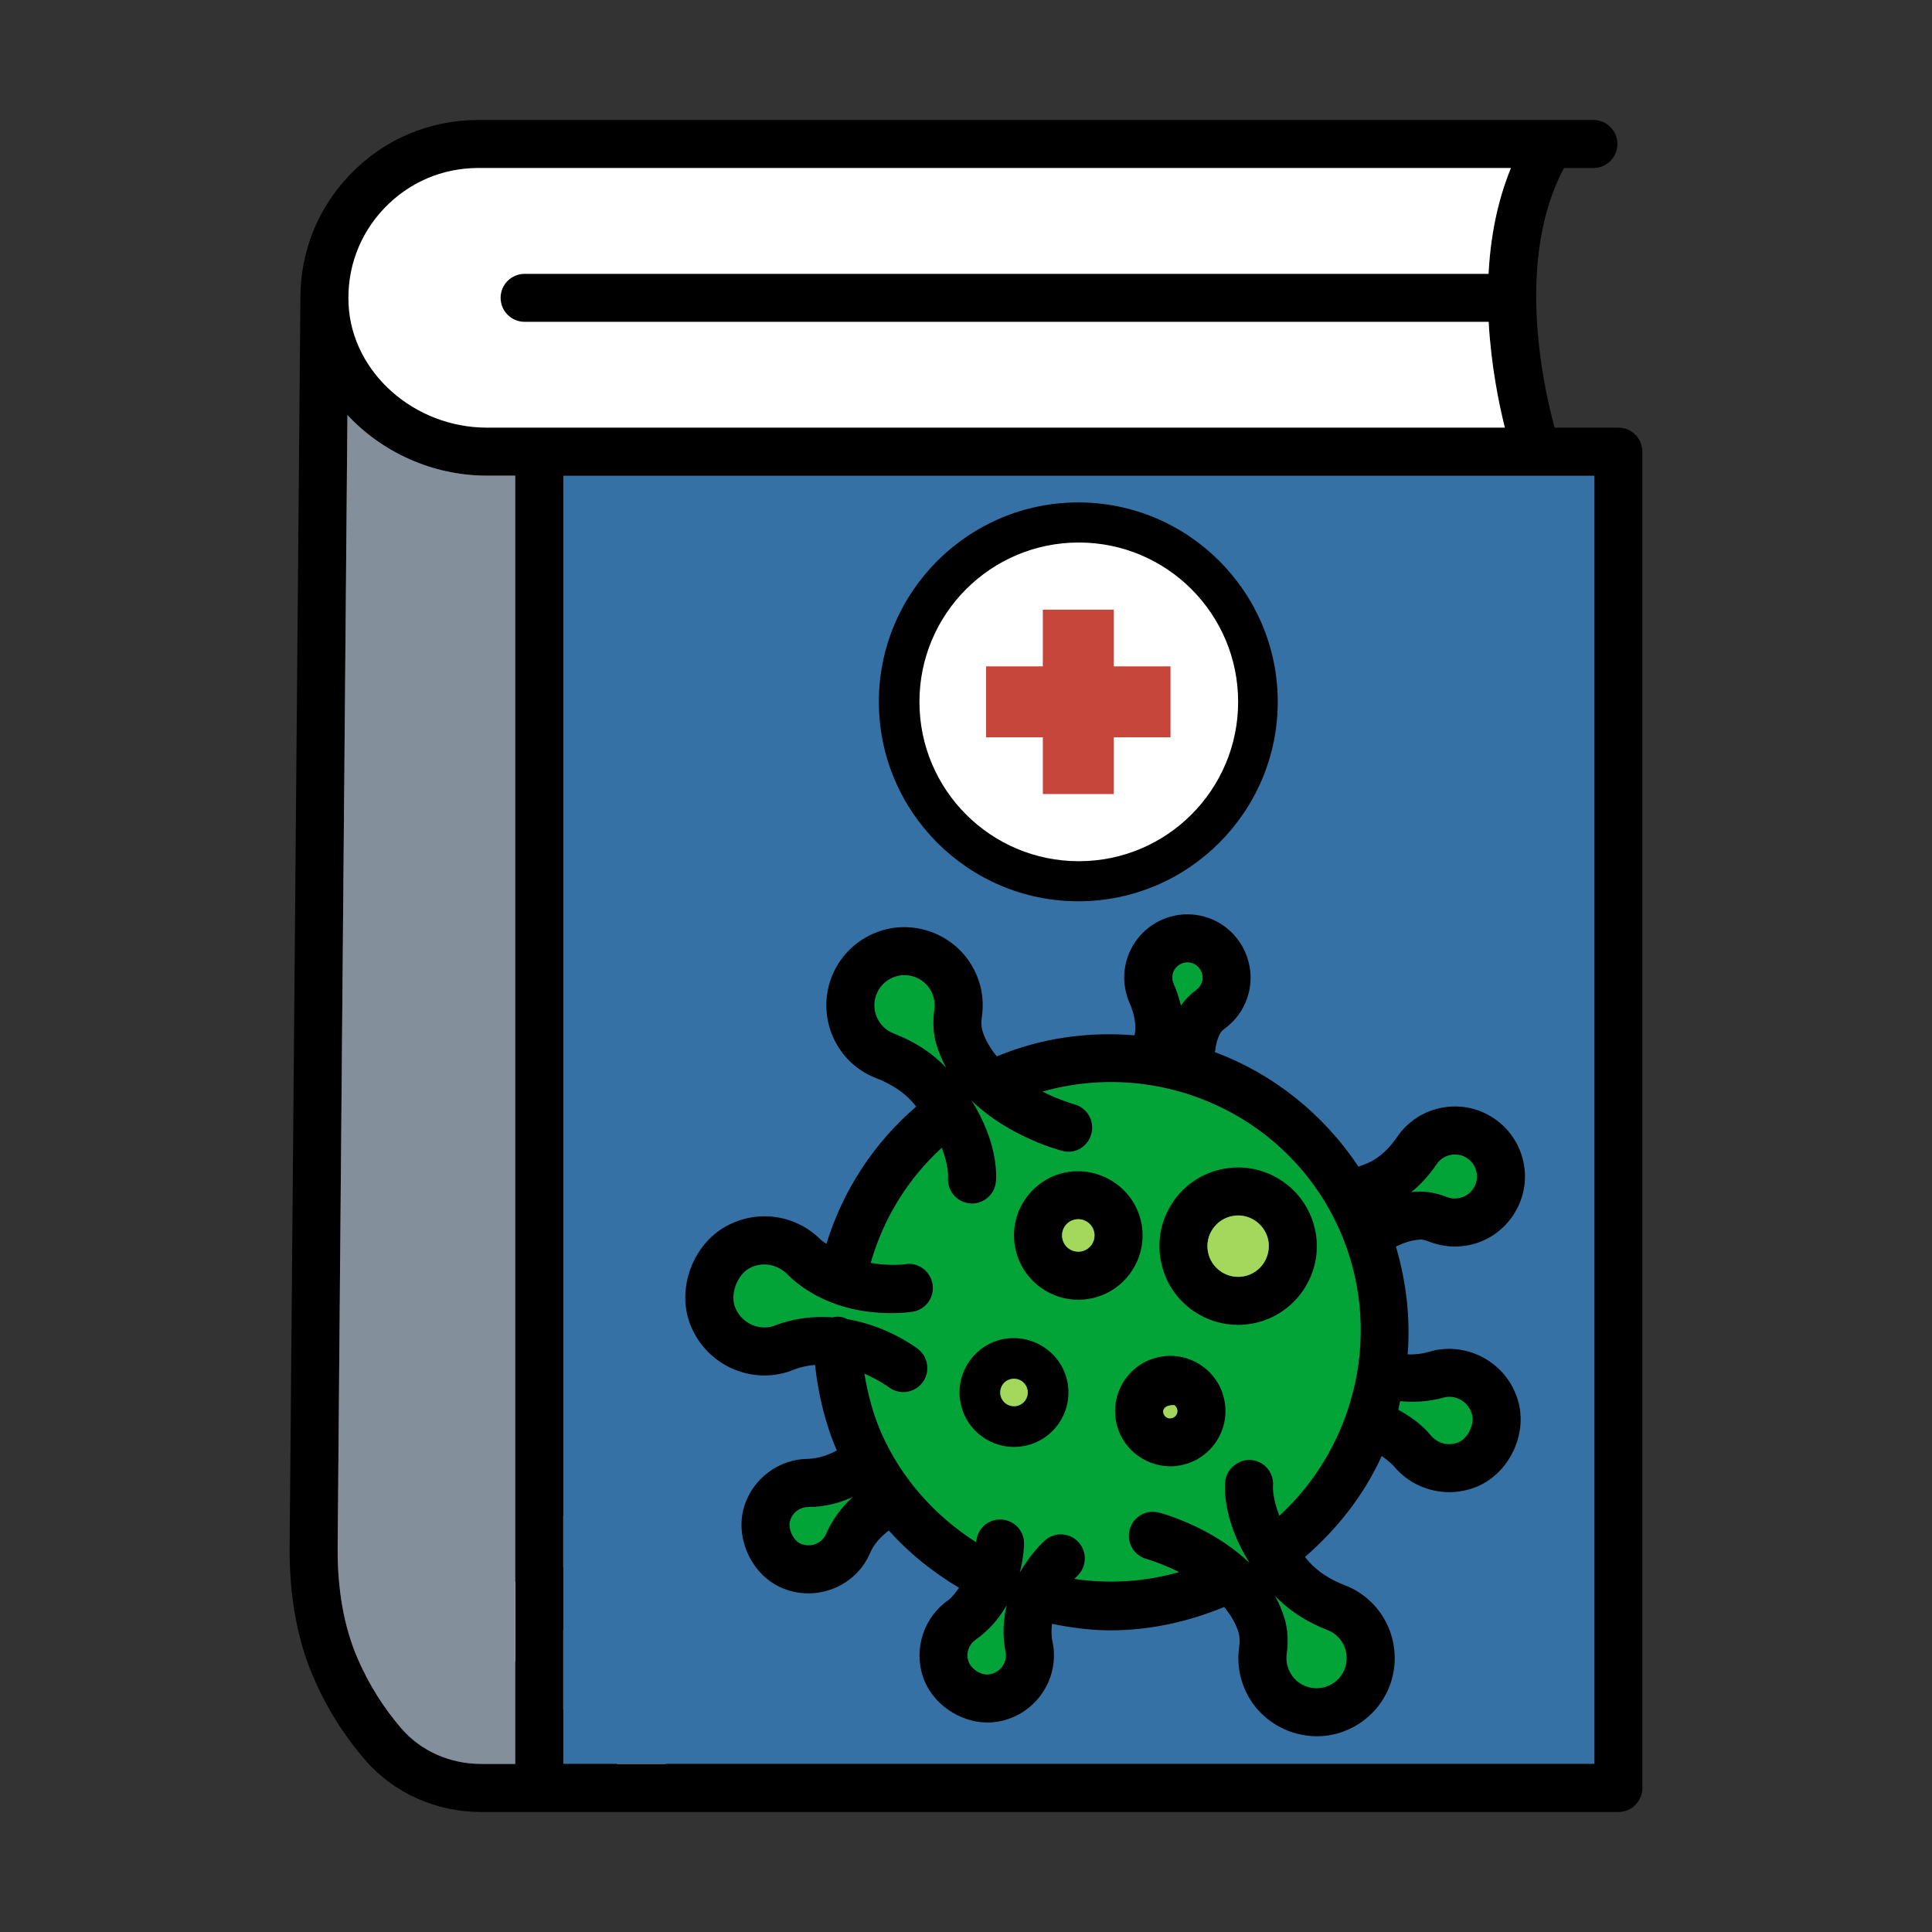 <?xml version="1.0" ?><svg id="Layer_1" style="enable-background:new 0 0 512 512;" version="1.1" viewBox="0 0 512 512" xml:space="preserve" xmlns="http://www.w3.org/2000/svg" xmlns:xlink="http://www.w3.org/1999/xlink"><rect x="0" y="0" width="512" height="512" fill="#333333" stroke="none"/><rect height="98.116" style="fill:#FFFFFF;" transform="matrix(0.708 -0.706 0.706 0.708 -265.296 226.212)" width="14.961" x="133.329" y="384.753"/><rect height="31.878" style="fill:#FFFFFF;" transform="matrix(0.708 -0.706 0.706 0.708 -230.322 240.025)" width="60.104" x="144.974" y="382.529"/><g><rect height="341.408" style="fill:#3671A6;" width="273.234" x="149.273" y="126.048"/><path d="M339.039,401.705c-1.809-4.601-1.707-7.601-1.698-7.744c0.388-3.496-2.129-6.635-5.625-7.024   c-3.17-0.404-6.635,2.113-7.024,5.625c-0.124,1.181-0.808,10.069,6.433,21.582c-0.164-0.159-0.344-0.284-0.51-0.439   c-0.087-0.082-0.174-0.153-0.265-0.229c-9.823-9.049-22.49-12.436-23.248-12.633c-3.465-0.886-6.883,1.212-7.738,4.6   c-0.87,3.403,1.196,6.868,4.6,7.738c0.087,0.02,3.924,1.132,8.527,3.44c-9.038,2.578-18.485,3.178-27.793,1.815   c0.385-0.409,0.678-0.702,0.696-0.717c2.595-2.346,2.812-6.355,0.466-8.966c-2.346-2.641-6.355-2.843-8.981-0.497   c-0.28,0.249-3.698,3.357-6.635,8.53c1.111-4.273,1.142-7.474,1.142-7.753c0.008-3.496-2.805-6.324-6.308-6.355   c-0.015,0-0.038,0-0.055,0c-3.393,0-6.138,2.684-6.314,6.053c-10.874-6.933-19.692-16.76-25.019-28.645   c-2.311-5.179-3.684-10.573-4.622-16.046c3.809,1.645,6.358,3.497,6.416,3.538c1.158,0.901,2.533,1.336,3.9,1.336   c1.896,0,3.768-0.839,5.019-2.455c2.16-2.75,1.685-6.728-1.064-8.903c-0.479-0.384-8.054-6.13-18.826-7.983   c-0.934-0.472-1.967-0.767-3.184-0.579c-0.204,0.006-0.372,0.109-0.57,0.134c-4.906-0.361-10.272,0.112-15.916,2.336   c-4.149,1.259-8.647-1.103-10.131-5.252c-1.212-3.387,0.707-8.391,3.861-10.1c3.294-1.803,7.295-1.212,10.177,1.678   c0.116,0.124,1.111,1.072,1.236,1.181c13.456,11.654,31.193,8.717,31.963,8.639c3.45-0.606,5.749-3.869,5.175-7.334   c-0.583-3.45-3.854-5.874-7.319-5.221c-0.064-0.009-3.988,0.537-9.07-0.361c3.378-11.812,9.838-22.282,18.842-30.526   c1.793,4.581,1.692,7.568,1.686,7.703c-0.388,3.496,2.136,6.635,5.632,7.024c0.233,0.031,0.466,0.046,0.699,0.046   c3.201,0,5.959-2.424,6.316-5.672c0.132-1.181,0.808-10.069-6.441-21.599c9.914,9.602,23.246,13.115,24.038,13.317   c3.481,0.963,6.837-1.181,7.723-4.583c0.886-3.387-1.165-6.868-4.568-7.753c-0.087-0.02-3.873-1.099-8.436-3.363   c31.166-8.87,65.04,6.029,78.685,36.459C366.639,351.951,359.773,382.648,339.039,401.705z" style="fill:#02A437;"/><path d="M428.878,113.323h-16.891c-3.192-11.67-10.33-44.813,2.48-68.796h7.793c3.511,0,6.371-2.852,6.371-6.363   c0-3.511-2.859-6.363-6.371-6.363H126.735c-13.06,0-25.203,5.213-34.192,14.691c-8.351,8.81-12.889,20.161-12.936,32.226   c0,0.055,0,0.101,0,0.156l-2.852,330.966c-0.109,13.083,2.02,24.768,6.332,34.744c3.45,7.971,8.049,15.321,13.666,21.816   c7.567,8.764,18.778,13.798,30.75,13.798h301.374c3.511,0,6.371-2.859,6.371-6.371V119.686   C435.248,116.174,432.389,113.323,428.878,113.323z M101.78,55.256c6.557-6.915,15.422-10.729,24.954-10.729h273.681   c-3.724,9.074-5.455,18.709-5.928,28.039H139.026c-3.511,0-6.363,2.852-6.363,6.363s2.851,6.363,6.363,6.363h255.485   c0.631,11.38,2.624,21.373,4.294,28.031H129.042c-19.275,0-35.715-14.598-36.655-32.538C91.883,71.229,95.223,62.163,101.78,55.256   z M106.388,458.071c-4.77-5.516-8.678-11.763-11.615-18.553c-3.605-8.328-5.384-18.273-5.291-29.569l2.587-299.975   c9.145,9.821,22.469,16.074,36.974,16.074h7.505v341.408h-9.044C119.238,467.457,111.538,464.038,106.388,458.071z    M422.507,467.457H149.273V126.048h273.234V467.457z"/><path d="M285.754,238.85c29.15,0,52.861-23.711,52.861-52.854s-23.711-52.846-52.861-52.846c-29.143,0-52.846,23.703-52.846,52.846   S256.613,238.85,285.754,238.85z M285.754,145.876c22.127,0,40.12,18.001,40.12,40.12c0,22.127-17.993,40.127-40.12,40.127   c-22.119,0-40.12-18.001-40.12-40.127C245.634,163.877,263.635,145.876,285.754,145.876z"/><path d="M302.504,324.24c0,0-0.015,0-0.015-0.015c-1.756-9.198-10.691-15.196-19.889-13.565c-4.475,0.839-8.344,3.387-10.916,7.148   c-2.564,3.76-3.511,8.298-2.657,12.757c0.839,4.475,3.38,8.344,7.14,10.908c2.859,1.958,6.169,2.968,9.541,2.968   c1.072,0,2.144-0.093,3.216-0.295C298.138,342.404,304.229,333.485,302.504,324.24z M286.546,331.636   c-1.119,0.187-2.284-0.031-3.216-0.668c-0.948-0.653-1.585-1.632-1.803-2.782c-0.202-1.119,0.031-2.268,0.668-3.216   c0.653-0.948,1.632-1.585,2.766-1.786c0.264-0.063,0.528-0.078,0.792-0.078c2.02,0,3.838,1.43,4.227,3.496   C290.431,328.933,288.893,331.186,286.546,331.636z"/><path d="M318.385,361.874c-3.232-2.191-7.101-3.03-10.954-2.3c-3.854,0.73-7.178,2.906-9.385,6.138   c-2.191,3.216-3.014,7.101-2.284,10.971c1.321,6.992,7.49,11.902,14.404,11.902c0.886,0,1.786-0.093,2.704-0.264   c7.909-1.508,13.13-9.168,11.638-17.077c0-0.015,0-0.015,0-0.015c-0.015,0-0.015,0-0.015-0.015   C323.777,367.39,321.601,364.065,318.385,361.874z M310.507,375.812c-1.119,0.326-2.051-0.497-2.237-1.491   c-0.156-0.839,0.544-1.942,2.595-1.942c0.109,0,0.217,0,0.342,0c0.295,0.202,0.668,0.575,0.777,1.196   c0,0.015,0.015,0.015,0.015,0.031C312.185,374.631,311.517,375.625,310.507,375.812z"/><path d="M324.242,309.759c-5.485,1.026-10.224,4.133-13.363,8.732c-3.138,4.615-4.288,10.162-3.248,15.632   c1.026,5.485,4.133,10.224,8.732,13.363c3.511,2.378,7.567,3.62,11.716,3.62c1.306,0,2.61-0.124,3.916-0.373   c11.281-2.129,18.739-13.068,16.626-24.364h-0.015C346.462,315.088,335.508,307.598,324.242,309.759z M329.634,338.24   c-2.129,0.388-4.288-0.046-6.091-1.274c-1.803-1.228-3.014-3.077-3.418-5.205c-0.404-2.129,0.046-4.305,1.274-6.091   c1.228-1.803,3.077-3.014,5.205-3.403c0.497-0.109,1.01-0.156,1.508-0.156c3.823,0,7.256,2.734,8.002,6.619   C336.922,333.144,334.032,337.402,329.634,338.24z"/><circle cx="285.89" cy="186" r="42.229" style="fill:#FFFFFF;"/><path d="M106.388,458.071c-4.77-5.516-8.678-11.763-11.615-18.553c-3.605-8.328-5.384-18.273-5.291-29.569   l2.587-299.975c9.145,9.821,22.469,16.074,36.974,16.074h7.505v341.408h-9.044C119.238,467.457,111.538,464.038,106.388,458.071z" style="fill:#838F9B;"/><path d="M101.78,55.256c6.557-6.915,15.422-10.729,24.954-10.729h273.681   c-3.724,9.074-5.455,18.709-5.928,28.039H139.026c-3.511,0-6.363,2.852-6.363,6.363s2.851,6.363,6.363,6.363h255.485   c0.631,11.38,2.624,21.373,4.294,28.031H129.042c-19.275,0-35.715-14.598-36.655-32.538C91.883,71.229,95.223,62.163,101.78,55.256   z" style="fill:#FFFFFF;"/><polygon points="276.359,210.433 295.162,210.433 295.162,195.401 310.195,195.401 310.195,176.597    295.162,176.597 295.162,161.565 276.359,161.565 276.359,176.597 261.326,176.597 261.326,195.401 276.359,195.401  " style="fill:#C7463B;"/><path d="M313.273,255.297c0.326-0.124,0.824-0.264,1.414-0.264c0.56,0,1.212,0.116,1.88,0.474   c1.585,0.832,2.455,2.758,2.035,4.467c-0.311,1.196-0.979,1.911-1.491,2.285c-1.694,1.266-3.092,2.696-4.164,4.25   c-0.436-1.935-1.072-3.884-1.942-5.827c-0.419-0.986-0.451-2.074-0.078-3.061C311.501,256.151,312.635,255.529,313.273,255.297z" style="fill:#02A437;"/><path d="M236.8,273.865c-1.958-0.761-3.519-2.245-4.389-4.187c-0.933-2.074-0.933-4.452,0-6.527   c0.94-2.106,2.688-3.659,4.926-4.366c0.769-0.249,1.561-0.365,2.346-0.365c2.727,0,5.377,1.414,6.822,3.814   c0.986,1.632,1.367,3.457,1.111,5.291c-0.482,3.403-0.287,6.557,0.575,9.385c0.661,2.159,1.531,4.18,2.556,6.06   C247.095,279.086,242.41,276.024,236.8,273.865z" style="fill:#02A437;"/><path d="M218.698,406.95c-1.289,2.315-4.219,3.216-6.635,2.098c-1.911-0.901-3.294-3.993-2.688-6.029   c0.746-2.533,2.999-3.667,4.918-3.667c0.116-0.046,1.538-0.031,1.694-0.031c3.41-0.249,6.782-1.135,10.015-2.61   C222.91,399.508,220.454,402.911,218.698,406.95z" style="fill:#02A437;"/><path d="M266.556,438.167c0.272,2.658-1.585,5.081-4.242,5.531c-2.113,0.482-4.988-1.367-5.648-3.357   c-0.847-2.533,0.342-4.755,1.919-5.842c0.124-0.093,1.243-0.916,1.367-1.01c2.999-2.439,5.213-5.268,6.845-8.126   C265.873,429.17,265.593,433.475,266.556,438.167z" style="fill:#02A437;"/><path d="M351.792,431.967c1.973,0.762,3.528,2.237,4.398,4.18c0.933,2.083,0.933,4.459,0,6.542   c-0.948,2.098-2.688,3.652-4.91,4.351c-3.45,1.103-7.319-0.342-9.183-3.434c-0.979-1.632-1.367-3.465-1.103-5.299   c0.466-3.403,0.28-6.557-0.575-9.385c-0.668-2.176-1.538-4.195-2.58-6.076C341.506,426.746,346.199,429.808,351.792,431.967z" style="fill:#02A437;"/><path d="M382.869,370.28c3.263-0.637,6.402,1.383,7.241,4.615c0.684,2.564-1.103,6.23-3.527,7.287   c-2.595,1.135-5.563,0.466-7.474-1.864c-0.109-0.139-0.979-1.119-1.103-1.243c-2.155-2.211-4.706-3.956-7.441-5.464   c0.204-0.753,0.289-1.529,0.471-2.287C374.885,371.646,378.775,371.491,382.869,370.28z" style="fill:#02A437;"/><path d="M373.996,315.927c2.502-2.02,4.755-4.507,6.744-7.427c0.87-1.274,2.191-2.144,3.713-2.439   c1.71-0.311,3.309,0.063,4.661,1.087c1.336,1.01,2.144,2.517,2.284,4.242c0.202,2.58-1.508,5.128-3.978,5.92   c-1.71,0.56-3.092,0.249-3.916-0.063c-2.455-0.963-4.879-1.461-7.226-1.461c-0.373,0-0.731,0.015-1.087,0.031   C374.788,315.85,374.4,315.881,373.996,315.927z" style="fill:#02A437;"/><path d="M378.891,329.104c3.947,1.523,8.36,1.632,12.446,0.326c8.049-2.595,13.41-10.597,12.742-19.034   c-0.404-5.299-3.061-10.177-7.272-13.378c-4.211-3.216-9.572-4.475-14.777-3.45c-4.832,0.933-9.012,3.682-11.794,7.753   c-1.942,2.843-4.18,4.988-6.635,6.355c-1.222,0.672-2.388,0.998-3.592,1.518c-9.418-14.164-22.771-24.665-38.042-30.374   c0.203-1.794,0.59-3.472,1.359-4.893c0.233-0.451,0.714-0.948,1.414-1.476c3.092-2.323,5.236-5.554,6.2-9.37   c1.849-7.397-1.71-15.321-8.469-18.856c-4.242-2.222-9.229-2.533-13.69-0.839c-4.475,1.685-8.018,5.205-9.727,9.657   c-1.601,4.133-1.491,8.655,0.295,12.757c1.119,2.533,1.632,4.956,1.508,7.256c-0.022,0.473-0.156,0.856-0.196,1.317   c-12.131-1.003-24.567,0.622-36.508,5.579c-1.601-2.007-3.004-4.188-3.788-6.756c-0.318-1.041-0.365-2.346-0.148-3.9   c0.676-4.755-0.295-9.463-2.812-13.635c-4.871-8.073-14.909-11.879-23.922-9.012c-5.656,1.803-10.286,5.92-12.694,11.296   c-2.409,5.384-2.409,11.553,0,16.944c2.26,5.034,6.332,8.888,11.436,10.846c3.932,1.523,7.132,3.62,9.501,6.215   c0.408,0.45,0.695,0.866,1.069,1.308c-11.246,9.69-19.414,22.182-23.792,36.381c-0.486-0.367-0.989-0.649-1.462-1.064   c-6.658-6.697-16.75-8.157-25.04-3.652c-8.74,4.755-13.115,16.222-9.766,25.576c3.73,10.411,14.971,16.3,25.67,13.176   c0.707-0.202,1.39-0.466,2.051-0.731c1.861-0.731,3.708-1.065,5.529-1.235c0.875,7.761,2.63,15.384,5.784,22.683   c-2.266,1.191-4.654,2.06-7.437,2.216c-0.023,0-0.038,0-0.063,0c-7.847,0-14.878,5.267-17.1,12.788   c-2.393,8.064,1.849,17.559,9.455,21.148c2.447,1.165,5.042,1.71,7.599,1.71c6.285,0,12.361-3.309,15.585-9.09   c0.109-0.202,0.746-1.538,0.839-1.74c0.998-2.317,2.77-4.181,4.887-5.83c5.376,5.998,11.657,11.055,18.633,15.181   c-0.849,1.127-1.626,2.285-2.845,3.267c-6.472,4.475-9.238,12.85-6.728,20.339c2.378,7.101,9.711,12.104,17.131,12.104   c0.916,0,1.841-0.078,2.75-0.233c9.222-1.585,15.702-10.1,14.739-19.438c-0.015-0.202-0.264-1.632-0.311-1.834   c-0.334-1.618-0.288-3.158-0.108-4.647c5.127,1.028,10.297,1.726,15.49,1.726c10.297,0,20.506-2.22,30.139-6.197   c1.615,2.011,3.028,4.2,3.812,6.772c0.311,1.026,0.358,2.346,0.139,3.916c-0.653,4.755,0.311,9.463,2.812,13.627   c3.791,6.262,10.706,9.945,17.822,9.945c2.035,0,4.102-0.311,6.106-0.948c5.656-1.786,10.271-5.904,12.694-11.281   c2.409-5.377,2.409-11.561,0-16.952c-2.268-5.034-6.324-8.888-11.436-10.846c-3.931-1.508-7.117-3.605-9.494-6.215   c-0.4-0.441-0.683-0.85-1.05-1.283c8.721-7.541,15.72-16.585,20.343-26.739c1.102,0.79,2.19,1.615,3.269,2.757   c3.667,4.413,9.105,6.822,14.653,6.822c2.548-0.015,5.128-0.512,7.552-1.569c8.25-3.589,13.068-13.565,10.768-22.22   c-2.517-9.665-12.197-15.74-22.033-13.844c-0.187,0.031-1.71,0.436-1.88,0.497c-1.773,0.506-3.598,0.687-5.461,0.623   c0.748-9.516-0.33-19.172-3.113-28.576c2.032-0.976,4.07-1.684,6.103-1.819C376.669,328.358,377.772,328.653,378.891,329.104z    M313.273,255.297c0.326-0.124,0.824-0.264,1.414-0.264c0.56,0,1.212,0.116,1.88,0.474c1.585,0.832,2.455,2.758,2.035,4.467   c-0.311,1.196-0.979,1.911-1.491,2.285c-1.694,1.266-3.092,2.696-4.164,4.25c-0.436-1.935-1.072-3.884-1.942-5.827   c-0.419-0.986-0.451-2.074-0.078-3.061C311.501,256.151,312.635,255.529,313.273,255.297z M236.8,273.865   c-1.958-0.761-3.519-2.245-4.389-4.187c-0.933-2.074-0.933-4.452,0-6.527c0.94-2.106,2.688-3.659,4.926-4.366   c0.769-0.249,1.561-0.365,2.346-0.365c2.727,0,5.377,1.414,6.822,3.814c0.986,1.632,1.367,3.457,1.111,5.291   c-0.482,3.403-0.287,6.557,0.575,9.385c0.661,2.159,1.531,4.18,2.556,6.06C247.095,279.086,242.41,276.024,236.8,273.865z    M218.698,406.95c-1.289,2.315-4.219,3.216-6.635,2.098c-1.911-0.901-3.294-3.993-2.688-6.029c0.746-2.533,2.999-3.667,4.918-3.667   c0.116-0.046,1.538-0.031,1.694-0.031c3.41-0.249,6.782-1.135,10.015-2.61C222.91,399.508,220.454,402.911,218.698,406.95z    M266.556,438.167c0.272,2.658-1.585,5.081-4.242,5.531c-2.113,0.482-4.988-1.367-5.648-3.357   c-0.847-2.533,0.342-4.755,1.919-5.842c0.124-0.093,1.243-0.916,1.367-1.01c2.999-2.439,5.213-5.268,6.845-8.126   C265.873,429.17,265.593,433.475,266.556,438.167z M351.792,431.967c1.973,0.762,3.528,2.237,4.398,4.18   c0.933,2.083,0.933,4.459,0,6.542c-0.948,2.098-2.688,3.652-4.91,4.351c-3.45,1.103-7.319-0.342-9.183-3.434   c-0.979-1.632-1.367-3.465-1.103-5.299c0.466-3.403,0.28-6.557-0.575-9.385c-0.668-2.176-1.538-4.195-2.58-6.076   C341.506,426.746,346.199,429.808,351.792,431.967z M339.039,401.705c-1.809-4.601-1.707-7.601-1.698-7.744   c0.388-3.496-2.129-6.635-5.625-7.024c-3.17-0.404-6.635,2.113-7.024,5.625c-0.124,1.181-0.808,10.069,6.433,21.582   c-0.164-0.159-0.344-0.284-0.51-0.439c-0.087-0.082-0.174-0.153-0.265-0.229c-9.823-9.049-22.49-12.436-23.248-12.633   c-3.465-0.886-6.883,1.212-7.738,4.6c-0.87,3.403,1.196,6.868,4.6,7.738c0.087,0.02,3.924,1.132,8.527,3.44   c-9.038,2.578-18.485,3.178-27.793,1.815c0.385-0.409,0.678-0.702,0.696-0.717c2.595-2.346,2.812-6.355,0.466-8.966   c-2.346-2.641-6.355-2.843-8.981-0.497c-0.28,0.249-3.698,3.357-6.635,8.53c1.111-4.273,1.142-7.474,1.142-7.753   c0.008-3.496-2.805-6.324-6.308-6.355c-0.015,0-0.038,0-0.055,0c-3.393,0-6.138,2.684-6.314,6.053   c-10.874-6.933-19.692-16.76-25.019-28.645c-2.311-5.179-3.684-10.573-4.622-16.046c3.809,1.645,6.358,3.497,6.416,3.538   c1.158,0.901,2.533,1.336,3.9,1.336c1.896,0,3.768-0.839,5.019-2.455c2.16-2.75,1.685-6.728-1.064-8.903   c-0.479-0.384-8.054-6.13-18.826-7.983c-0.934-0.472-1.967-0.767-3.184-0.579c-0.204,0.006-0.372,0.109-0.57,0.134   c-4.906-0.361-10.272,0.112-15.916,2.336c-4.149,1.259-8.647-1.103-10.131-5.252c-1.212-3.387,0.707-8.391,3.861-10.1   c3.294-1.803,7.295-1.212,10.177,1.678c0.116,0.124,1.111,1.072,1.236,1.181c13.456,11.654,31.193,8.717,31.963,8.639   c3.45-0.606,5.749-3.869,5.175-7.334c-0.583-3.45-3.854-5.874-7.319-5.221c-0.064-0.009-3.988,0.537-9.07-0.361   c3.378-11.812,9.838-22.282,18.842-30.526c1.793,4.581,1.692,7.568,1.686,7.703c-0.388,3.496,2.136,6.635,5.632,7.024   c0.233,0.031,0.466,0.046,0.699,0.046c3.201,0,5.959-2.424,6.316-5.672c0.132-1.181,0.808-10.069-6.441-21.599   c9.914,9.602,23.246,13.115,24.038,13.317c3.481,0.963,6.837-1.181,7.723-4.583c0.886-3.387-1.165-6.868-4.568-7.753   c-0.087-0.02-3.873-1.099-8.436-3.363c31.166-8.87,65.04,6.029,78.685,36.459C366.639,351.951,359.773,382.648,339.039,401.705z    M382.869,370.28c3.263-0.637,6.402,1.383,7.241,4.615c0.684,2.564-1.103,6.23-3.527,7.287c-2.595,1.135-5.563,0.466-7.474-1.864   c-0.109-0.139-0.979-1.119-1.103-1.243c-2.155-2.211-4.706-3.956-7.441-5.464c0.204-0.753,0.289-1.529,0.471-2.287   C374.885,371.646,378.775,371.491,382.869,370.28z M373.996,315.927c2.502-2.02,4.755-4.507,6.744-7.427   c0.87-1.274,2.191-2.144,3.713-2.439c1.71-0.311,3.309,0.063,4.661,1.087c1.336,1.01,2.144,2.517,2.284,4.242   c0.202,2.58-1.508,5.128-3.978,5.92c-1.71,0.56-3.092,0.249-3.916-0.063c-2.455-0.963-4.879-1.461-7.226-1.461   c-0.373,0-0.731,0.015-1.087,0.031C374.788,315.85,374.4,315.881,373.996,315.927z"/><path d="M329.634,338.24c-2.129,0.388-4.288-0.046-6.091-1.274c-1.803-1.228-3.014-3.077-3.418-5.205   c-0.404-2.129,0.046-4.305,1.274-6.091c1.228-1.803,3.077-3.014,5.205-3.403c0.497-0.109,1.01-0.156,1.508-0.156   c3.823,0,7.256,2.734,8.002,6.619C336.922,333.144,334.032,337.402,329.634,338.24z" style="fill:#A3D85D;"/><path d="M286.546,331.636c-1.119,0.187-2.284-0.031-3.216-0.668c-0.948-0.653-1.585-1.632-1.803-2.782   c-0.202-1.119,0.031-2.268,0.668-3.216c0.653-0.948,1.632-1.585,2.766-1.786c0.264-0.063,0.528-0.078,0.792-0.078   c2.02,0,3.838,1.43,4.227,3.496C290.431,328.933,288.893,331.186,286.546,331.636z" style="fill:#A3D85D;"/><path d="M282.905,366.338c0,0-0.013,0-0.013-0.013c-1.487-7.792-9.056-12.872-16.848-11.49c-3.79,0.711-7.068,2.869-9.246,6.055   c-2.172,3.185-2.974,7.029-2.25,10.806c0.711,3.79,2.863,7.068,6.048,9.24c2.422,1.658,5.225,2.514,8.082,2.514   c0.908,0,1.816-0.079,2.724-0.25C279.207,381.725,284.366,374.17,282.905,366.338z M269.388,372.604   c-0.948,0.158-1.935-0.026-2.724-0.566c-0.803-0.553-1.342-1.382-1.527-2.356c-0.171-0.948,0.026-1.921,0.566-2.724   c0.553-0.803,1.382-1.342,2.343-1.513c0.224-0.053,0.447-0.066,0.671-0.066c1.711,0,3.251,1.211,3.58,2.961   C272.678,370.314,271.376,372.222,269.388,372.604z"/><path d="M269.388,372.604c-0.948,0.158-1.935-0.026-2.724-0.566c-0.803-0.553-1.342-1.382-1.527-2.356   c-0.171-0.948,0.026-1.921,0.566-2.724c0.553-0.803,1.382-1.342,2.343-1.513c0.224-0.053,0.447-0.066,0.671-0.066   c1.711,0,3.251,1.211,3.58,2.961C272.678,370.314,271.376,372.222,269.388,372.604z" style="fill:#A3D85D;"/><path d="M310.507,375.812c-1.119,0.326-2.051-0.497-2.237-1.491c-0.156-0.839,0.544-1.942,2.595-1.942   c0.109,0,0.217,0,0.342,0c0.295,0.202,0.668,0.575,0.777,1.196c0,0.015,0.015,0.015,0.015,0.031   C312.185,374.631,311.517,375.625,310.507,375.812z" style="fill:#A3D85D;"/></g></svg>